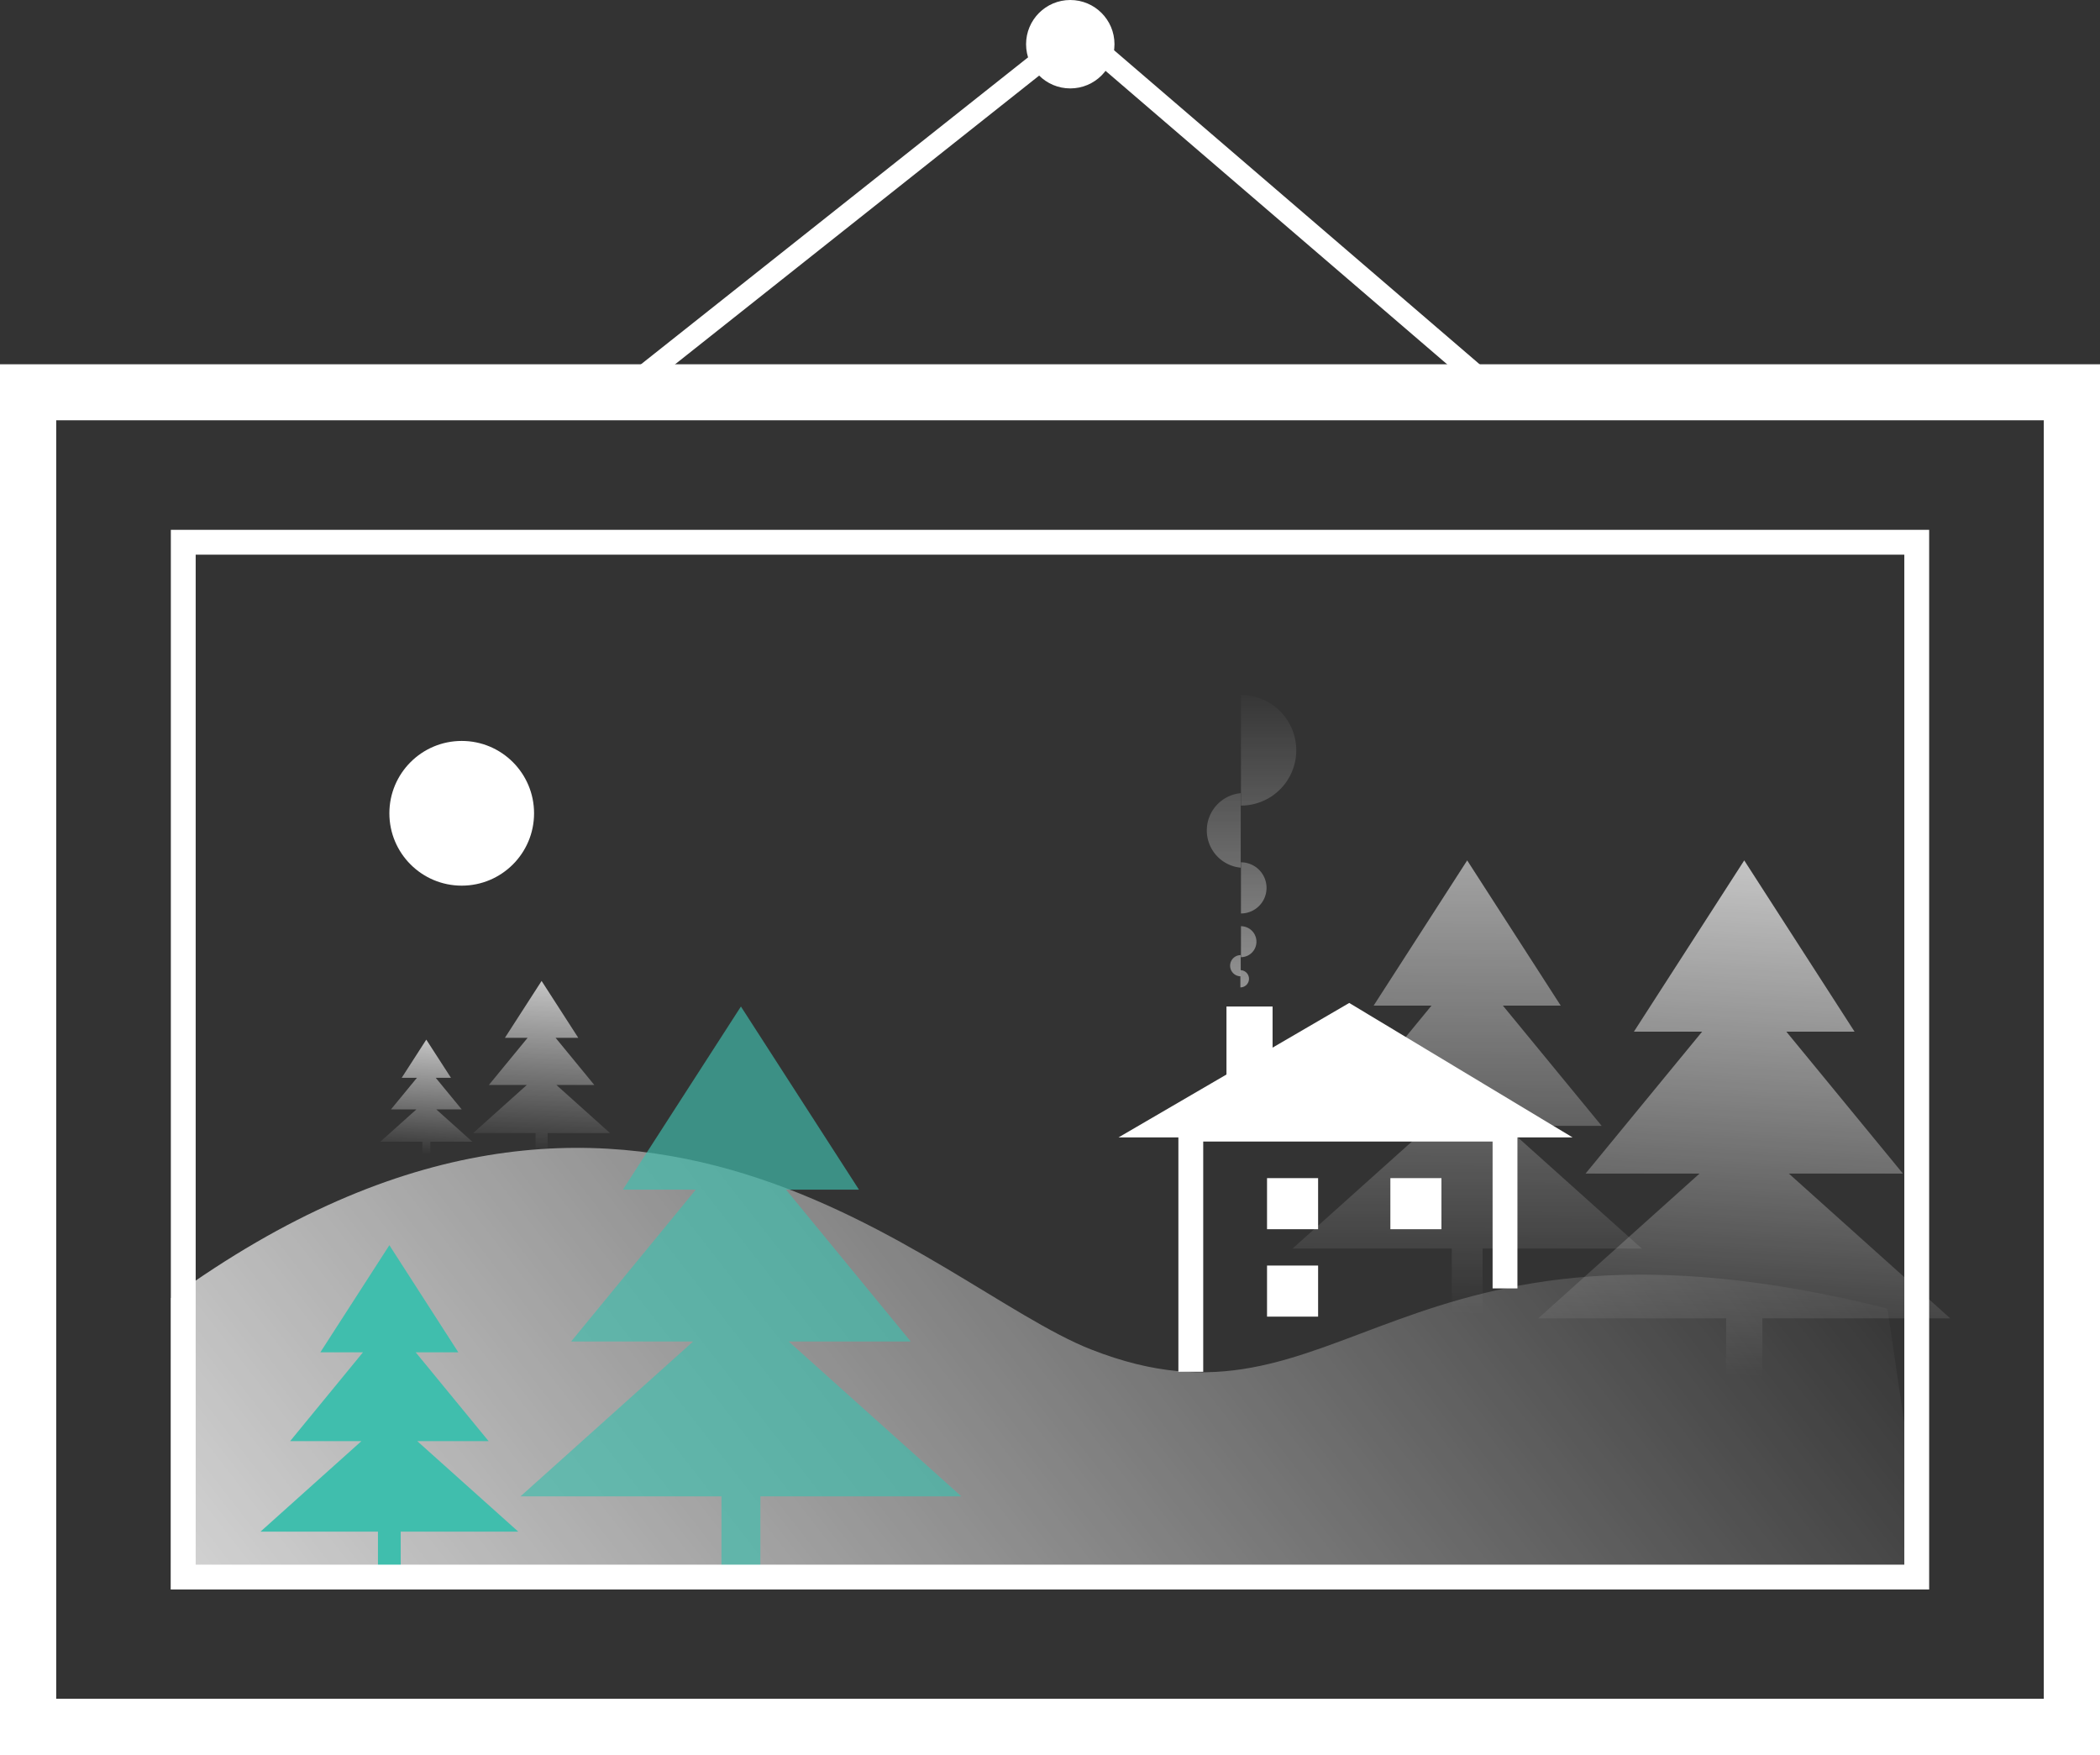 <svg id="Layer_1" data-name="Layer 1" xmlns="http://www.w3.org/2000/svg" xmlns:xlink="http://www.w3.org/1999/xlink" viewBox="0 0 253.7 211.99"><rect x="0" y="0" width="253.7" height="211.99" fill="#333333" stroke="none"/><defs><style>.cls-1{fill:#fff;}.cls-10,.cls-2{fill:none;stroke:#fff;stroke-miterlimit:10;}.cls-2{stroke-width:2.56px;}.cls-3{fill:url(#linear-gradient);}.cls-4,.cls-9{fill:#40bead;}.cls-5{fill:url(#linear-gradient-2);}.cls-6{fill:url(#linear-gradient-3);}.cls-7{fill:url(#linear-gradient-4);}.cls-8{fill:url(#linear-gradient-5);}.cls-9{opacity:0.67;}.cls-10{stroke-width:3px;}.cls-11{opacity:0.57;}.cls-12{fill:url(#linear-gradient-6);}.cls-13{fill:url(#linear-gradient-7);}.cls-14{fill:url(#linear-gradient-8);}.cls-15{fill:url(#linear-gradient-9);}.cls-16{fill:url(#linear-gradient-10);}.cls-17{fill:url(#linear-gradient-12);}</style><linearGradient id="linear-gradient" x1="12.42" y1="263.53" x2="202.42" y2="115.53" gradientUnits="userSpaceOnUse"><stop offset="0" stop-color="#fff"/><stop offset="1" stop-color="#fff" stop-opacity="0"/></linearGradient><linearGradient id="linear-gradient-2" x1="177.86" y1="58.1" x2="177.2" y2="158.76" xlink:href="#linear-gradient"/><linearGradient id="linear-gradient-3" x1="215.43" y1="79.17" x2="210.1" y2="169.84" gradientUnits="userSpaceOnUse"><stop offset="0" stop-color="#fff"/><stop offset="0.96" stop-color="#fff" stop-opacity="0"/></linearGradient><linearGradient id="linear-gradient-4" x1="67" y1="110.26" x2="65.22" y2="140.38" xlink:href="#linear-gradient-3"/><linearGradient id="linear-gradient-5" x1="52.55" y1="120.05" x2="51.37" y2="140.27" xlink:href="#linear-gradient-3"/><linearGradient id="linear-gradient-6" x1="150.37" y1="127.02" x2="150.37" y2="82.68" xlink:href="#linear-gradient"/><linearGradient id="linear-gradient-7" x1="150.86" y1="127.02" x2="150.86" y2="82.68" xlink:href="#linear-gradient"/><linearGradient id="linear-gradient-8" x1="151.47" y1="127.02" x2="151.47" y2="82.68" xlink:href="#linear-gradient"/><linearGradient id="linear-gradient-9" x1="153.26" y1="127.02" x2="153.26" y2="82.68" xlink:href="#linear-gradient"/><linearGradient id="linear-gradient-10" x1="149.25" y1="127.02" x2="149.25" y2="82.68" xlink:href="#linear-gradient"/><linearGradient id="linear-gradient-12" x1="147.64" y1="127.02" x2="147.64" y2="82.68" xlink:href="#linear-gradient"/></defs><title>frame</title><path class="cls-1" d="M246.91,50.77V205.2H6.79V50.77H246.91M253.7,44H0V212H253.7V44Z"/><polyline class="cls-2" points="73.7 48.6 130.09 3.89 182.14 48.6"/><circle class="cls-1" cx="129.3" cy="5.34" r="5.34"/><path class="cls-3" d="M20.64,156.8c56.06-40.65,91.85-1.39,111.16,6.2,30.49,12,36.34-19.93,96.22-4.94l5,33.93H20.64Z"/><polygon class="cls-4" points="62.61 185.01 50.41 174.08 59.03 174.08 50.22 163.35 55.37 163.35 47.04 150.41 38.7 163.35 43.85 163.35 35.05 174.08 43.66 174.08 31.47 185.01 45.66 185.01 45.66 191.02 48.41 191.02 48.41 185.01 62.61 185.01"/><polygon class="cls-5" points="198.35 150.82 181.82 136 193.5 136 181.56 121.47 188.55 121.47 177.25 103.93 165.95 121.47 172.94 121.47 161 136 172.68 136 156.15 150.82 175.39 150.82 175.39 158.96 179.11 158.96 179.11 150.82 198.35 150.82"/><polygon class="cls-6" points="235.61 159.25 216.11 141.76 229.89 141.76 215.81 124.62 224.05 124.62 210.72 103.93 197.39 124.62 205.63 124.62 191.55 141.76 205.32 141.76 185.83 159.25 208.53 159.25 208.53 168.85 212.91 168.85 212.91 159.25 235.61 159.25"/><polygon class="cls-7" points="73.7 136.87 67.22 131.06 71.8 131.06 67.12 125.36 69.86 125.36 65.43 118.49 61 125.36 63.74 125.36 59.06 131.06 63.64 131.06 57.16 136.87 64.7 136.87 64.7 140.05 66.16 140.05 66.16 136.87 73.7 136.87"/><polygon class="cls-8" points="57.06 137.91 52.71 134.01 55.78 134.01 52.64 130.19 54.48 130.19 51.5 125.58 48.53 130.19 50.37 130.19 47.23 134.01 50.3 134.01 45.95 137.91 51.02 137.91 51.02 140.05 51.99 140.05 51.99 137.91 57.06 137.91"/><polygon class="cls-9" points="116.14 180.75 95.28 162.04 110.02 162.04 94.96 143.7 103.77 143.7 89.51 121.58 75.25 143.7 84.06 143.7 69 162.04 83.74 162.04 62.88 180.75 87.16 180.75 87.16 191.02 91.86 191.02 91.86 180.75 116.14 180.75"/><path class="cls-1" d="M230.06,67V189H23.64V67H230.06m3-3H20.64V192H233.06V64Z"/><circle class="cls-1" cx="55.78" cy="98.24" r="8.74"/><polyline class="cls-10" points="143.86 165.7 143.86 136.39 181.82 136.39 181.82 155.63"/><polygon class="cls-1" points="135.13 137.39 189.98 137.39 163 121.15 135.13 137.39"/><rect class="cls-1" x="167.97" y="142.31" width="6.17" height="6.17"/><rect class="cls-1" x="153.07" y="142.31" width="6.17" height="6.17"/><rect class="cls-1" x="153.07" y="152.87" width="6.17" height="6.17"/><g class="cls-11"><path class="cls-12" d="M149.85,117.19v2.08a1,1,0,0,0,0-2.08Z"/><path class="cls-13" d="M149.92,111.88v3.74a1.87,1.87,0,0,0,0-3.74Z"/><path class="cls-14" d="M149.92,104.16v6.18a3.09,3.09,0,0,0,0-6.18Z"/><path class="cls-15" d="M149.92,84V97.31a6.68,6.68,0,1,0,0-13.36Z"/><path class="cls-16" d="M149.89,117.93v-2.56a1.28,1.28,0,1,0,0,2.56Z"/><path class="cls-16" d="M149.89,112.53V110a1.28,1.28,0,1,0,0,2.56Z"/><path class="cls-17" d="M149.89,104.81v-9a4.52,4.52,0,0,0,0,9Z"/></g><rect class="cls-1" x="148.17" y="121.58" width="5.57" height="11.24"/></svg>